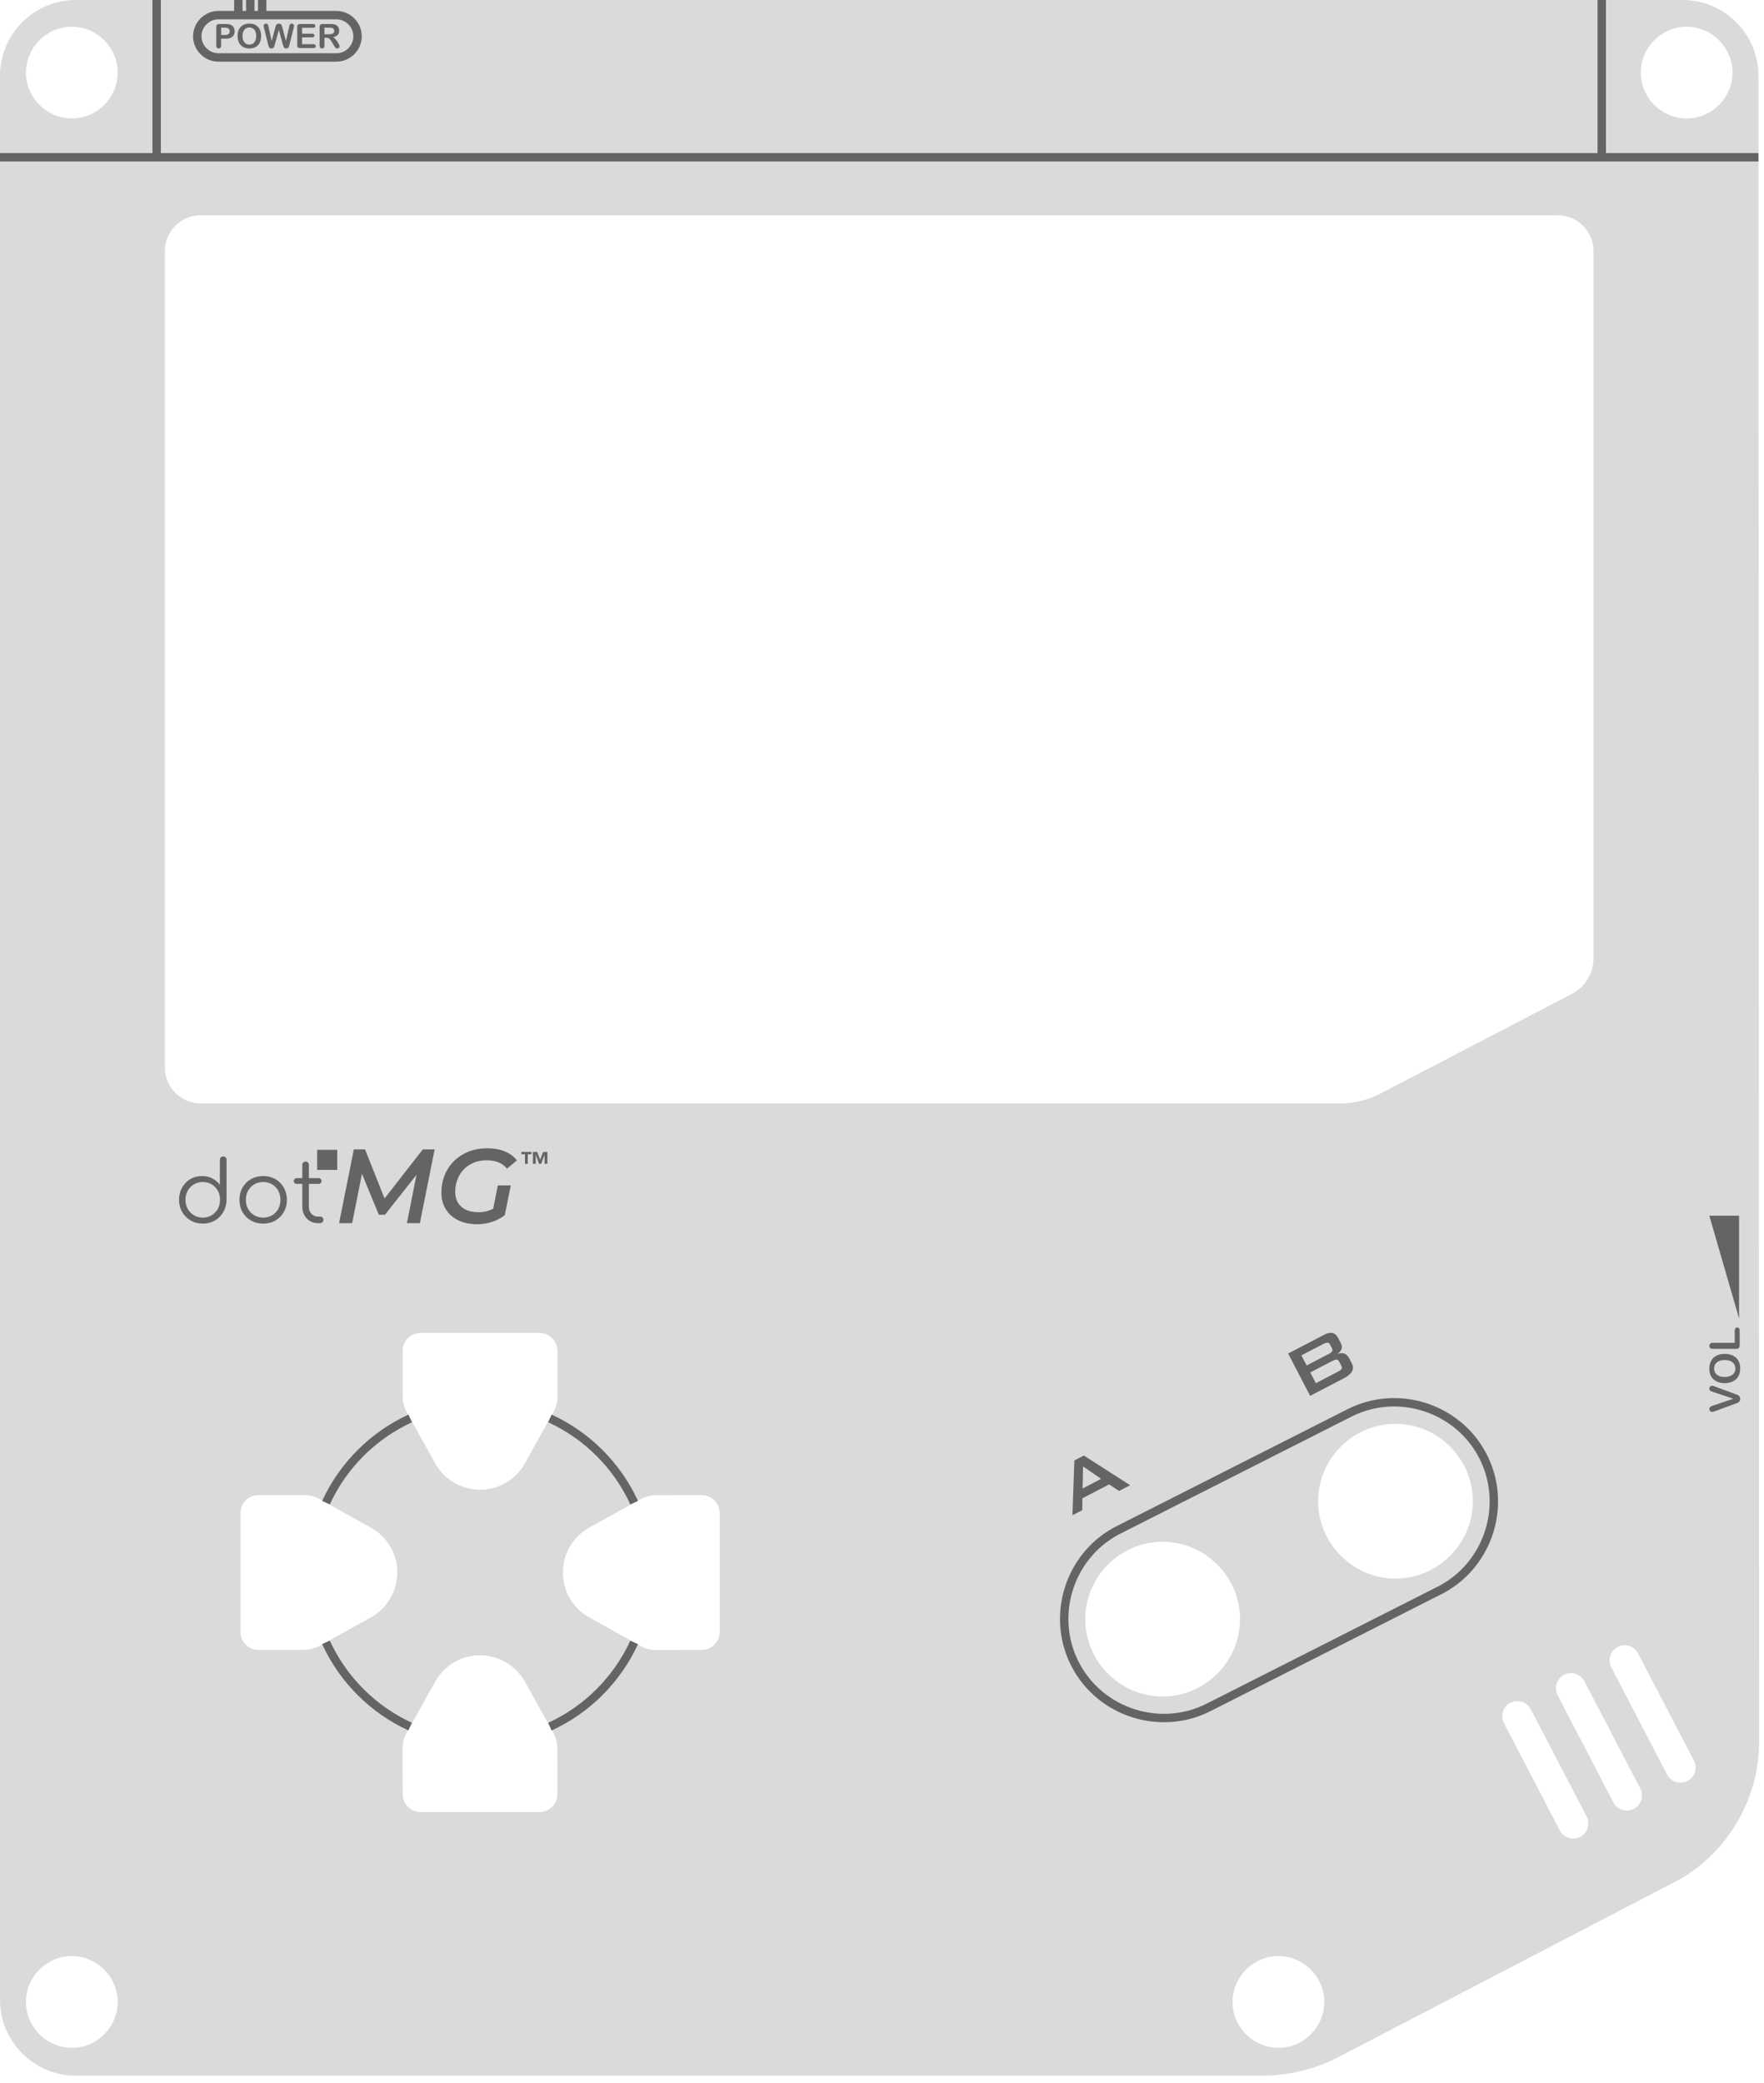 <?xml version="1.0" encoding="UTF-8" standalone="no"?>
<!DOCTYPE svg PUBLIC "-//W3C//DTD SVG 1.1//EN" "http://www.w3.org/Graphics/SVG/1.1/DTD/svg11.dtd">
<svg width="210px" height="248px" version="1.1" xmlns="http://www.w3.org/2000/svg" xmlns:xlink="http://www.w3.org/1999/xlink" xml:space="preserve" xmlns:serif="http://www.serif.com/" style="fill-rule:evenodd;clip-rule:evenodd;">
    <g id="Front">
        <path id="Cut" d="M9,247.096c-4.937,-0 -9,-4.063 -9,-9l0,-229.096c0,-4.937 4.063,-9 9,-9l191.339,0c4.937,0 9,4.063 9,9l0.08,198.31c0.003,6.757 -3.605,13.025 -9.451,16.416l-40.582,21.131c-2.761,1.437 -5.823,2.204 -8.935,2.239l-141.451,-0Zm137.732,-8.776c-0,2.995 2.464,5.459 5.459,5.459c2.995,0 5.459,-2.464 5.459,-5.459c-0,-2.994 -2.464,-5.458 -5.459,-5.458c-2.995,-0 -5.459,2.464 -5.459,5.458Zm-143.64,0c0,2.995 2.465,5.459 5.459,5.459c2.995,0 5.459,-2.464 5.459,-5.459c0,-2.994 -2.464,-5.458 -5.459,-5.458c-2.994,-0 -5.459,2.464 -5.459,5.458Zm185.792,-22.083c0.456,0.876 0.11,1.973 -0.766,2.429c-0.877,0.457 -1.974,0.111 -2.43,-0.765l-6.646,-12.774c-0.455,-0.875 -0.11,-1.97 0.765,-2.425c0.874,-0.455 1.968,-0.111 2.424,0.762l6.653,12.773Zm-122.968,-9.871l-3.427,-6.178c-1.63,-2.931 -5.382,-4.002 -8.313,-2.372c-0.996,0.554 -1.818,1.376 -2.372,2.372l-3.435,6.178c-0.322,0.579 -0.474,1.238 -0.439,1.9l0.007,5.328c0.002,1.165 0.96,2.123 2.124,2.124l14.17,0c1.166,0 2.127,-0.957 2.131,-2.124l-0.007,-5.328c-0.001,-0.658 -0.151,-1.308 -0.439,-1.9Zm129.354,6.544c0.456,0.877 0.111,1.973 -0.766,2.43c-0.876,0.457 -1.973,0.111 -2.43,-0.766l-6.647,-12.775c-0.455,-0.875 -0.11,-1.97 0.766,-2.425c0.874,-0.455 1.969,-0.111 2.425,0.764l6.652,12.772Zm-0.267,-16.093l6.654,12.775c0.456,0.876 0.111,1.972 -0.765,2.428c-0.876,0.456 -1.972,0.111 -2.428,-0.765l-6.65,-12.781c-0.454,-0.874 -0.108,-1.967 0.766,-2.422c0.874,-0.455 1.968,-0.109 2.423,0.765Zm-65.807,-4.069c0,5.054 4.159,9.213 9.213,9.213c5.054,-0 9.212,-4.159 9.212,-9.213c0,-5.054 -4.158,-9.212 -9.212,-9.212c-5.054,-0 -9.213,4.158 -9.213,9.212Zm-52.884,-14.318l-6.17,3.427c-2.931,1.631 -4,5.385 -2.369,8.316c0.554,0.994 1.374,1.815 2.369,2.369l6.17,3.434c0.58,0.323 1.239,0.475 1.901,0.439l5.328,-0.007c1.166,-0.002 2.126,-0.958 2.131,-2.124l0,-14.177c0,-1.165 -0.958,-2.124 -2.124,-2.124l-5.335,0.007c-0.658,0.001 -1.308,0.152 -1.901,0.44Zm-40.233,-0.447l-5.328,0c-1.165,0 -2.124,0.959 -2.124,2.124l0,14.177c0,1.165 0.959,2.124 2.124,2.124l5.328,-0c0.659,-0 1.309,-0.15 1.901,-0.439l6.177,-3.427c2.931,-1.626 4.005,-5.376 2.379,-8.307c-0.555,-0.999 -1.379,-1.824 -2.379,-2.378l-6.177,-3.435c-0.58,-0.322 -1.239,-0.474 -1.901,-0.439Zm120.837,0.725c-0,5.054 4.159,9.213 9.213,9.213c5.053,-0 9.212,-4.159 9.212,-9.213c0,-5.054 -4.159,-9.212 -9.212,-9.212c-5.054,-0 -9.213,4.158 -9.213,9.212Zm-108.539,-10.682l3.427,6.177c1.626,2.931 5.375,4.005 8.306,2.379c1,-0.555 1.824,-1.379 2.379,-2.379l3.434,-6.17c0.322,-0.58 0.475,-1.239 0.439,-1.901l0,-5.328c0,-1.169 -0.962,-2.131 -2.131,-2.131l-14.17,-0c-1.165,-0 -2.124,0.959 -2.124,2.124l0,5.335c0,0.657 0.151,1.304 0.44,1.894Zm-28.75,-138.153l0,97.228c0,2.334 1.921,4.255 4.255,4.255l135.633,0c1.684,0 3.344,-0.405 4.839,-1.181l22.78,-11.858c1.494,-0.777 2.472,-2.287 2.571,-3.967l-0,-84.477c-0,-2.331 -1.918,-4.248 -4.248,-4.248l-161.575,-0c-2.331,-0 -4.251,1.916 -4.255,4.248Zm-16.535,-21.231c0,2.994 2.465,5.459 5.459,5.459c2.995,-0 5.459,-2.465 5.459,-5.459c0,-2.995 -2.464,-5.459 -5.459,-5.459c-2.994,-0 -5.459,2.464 -5.459,5.459Zm192.24,-0c-0,2.994 2.464,5.459 5.459,5.459c2.994,-0 5.459,-2.465 5.459,-5.459c-0,-2.995 -2.465,-5.459 -5.459,-5.459c-2.995,-0 -5.459,2.464 -5.459,5.459Z" style="fill:#dadada;"/>
        <g id="Engrave">
            <g>
                <path d="M48.837,168.856c-4.419,2.026 -8.002,5.608 -10.029,10.027" style="fill:none;fill-rule:nonzero;stroke:#646464;stroke-width:1px;"/>
                <path d="M38.805,195.511c2.024,4.419 5.605,8.002 10.023,10.03" style="fill:none;fill-rule:nonzero;stroke:#646464;stroke-width:1px;"/>
                <path d="M65.462,205.547c4.42,-2.026 8.003,-5.607 10.031,-10.027" style="fill:none;fill-rule:nonzero;stroke:#646464;stroke-width:1px;"/>
                <path d="M75.495,178.884c-2.027,-4.42 -5.61,-8.002 -10.03,-10.028" style="fill:none;fill-rule:nonzero;stroke:#646464;stroke-width:1px;"/>
            </g>
            <g>
                <path d="M143.877,203.255l27.72,-14.04c-0,0 -0,0 -0,0c5.731,-3.067 7.923,-10.306 4.856,-16.037c-3.019,-5.642 -10.091,-7.871 -15.8,-4.979l-27.72,14.039c0,0 0,0 0,0c-5.731,3.067 -7.923,10.307 -4.856,16.038c3.019,5.642 10.091,7.871 15.8,4.979Z" style="fill:none;fill-rule:nonzero;stroke:#646464;stroke-width:1px;"/>
                <path d="M155.971,166.165l-2.621,-5.035l4.312,-2.245c0.755,-0.393 1.302,-0.264 1.64,0.386l0.32,0.615c0.258,0.494 0.115,0.928 -0.426,1.301c0.645,-0.237 1.115,-0.072 1.41,0.494l0.335,0.644c0.342,0.656 0.019,1.242 -0.97,1.757l-4,2.083Zm2.687,-4.177l-2.674,1.392l0.666,1.278l2.673,-1.392c0.195,-0.102 0.32,-0.195 0.374,-0.282c0.071,-0.119 0.057,-0.273 -0.042,-0.461l-0.198,-0.381c-0.098,-0.189 -0.216,-0.288 -0.354,-0.299c-0.102,-0.005 -0.25,0.043 -0.445,0.145Zm-1.057,-2.03l-2.673,1.392l0.625,1.2l2.673,-1.392c0.358,-0.186 0.474,-0.399 0.349,-0.64l-0.249,-0.478c-0.125,-0.241 -0.367,-0.268 -0.725,-0.082Z" style="fill:#646464;fill-rule:nonzero;"/>
                <path d="M127.671,180.381l0.228,-6.517l1.132,-0.59l5.509,3.532l-1.317,0.685l-1.179,-0.787l-3.191,1.661l-0.011,1.407l-1.171,0.609Zm1.207,-3.183l2.206,-1.148l-2.15,-1.485l-0.056,2.633Z" style="fill:#646464;fill-rule:nonzero;"/>
            </g>
            <g>
                <path d="M207.034,144.721l-3.543,-0l3.543,12.24l-0,-12.24Z" style="fill:#646464;fill-rule:nonzero;"/>
                <path d="M203.963,167.316l2.384,-0.805l-2.401,-0.808c-0.126,-0.042 -0.213,-0.073 -0.263,-0.094c-0.049,-0.021 -0.093,-0.056 -0.133,-0.105c-0.04,-0.048 -0.059,-0.114 -0.059,-0.198c-0,-0.062 0.015,-0.119 0.046,-0.171c0.03,-0.053 0.071,-0.094 0.122,-0.124c0.051,-0.03 0.102,-0.045 0.154,-0.045c0.036,0 0.074,0.005 0.115,0.015c0.042,0.009 0.082,0.021 0.122,0.036c0.039,0.015 0.08,0.029 0.122,0.044l2.323,0.86c0.089,0.031 0.173,0.062 0.253,0.093c0.08,0.03 0.151,0.066 0.211,0.106c0.061,0.041 0.111,0.094 0.149,0.162c0.039,0.067 0.059,0.149 0.059,0.246c-0,0.097 -0.019,0.179 -0.057,0.246c-0.038,0.067 -0.088,0.121 -0.151,0.162c-0.062,0.042 -0.133,0.077 -0.212,0.108c-0.079,0.031 -0.163,0.062 -0.252,0.092l-2.304,0.847c-0.042,0.014 -0.083,0.029 -0.123,0.044c-0.041,0.016 -0.084,0.029 -0.131,0.039c-0.047,0.011 -0.087,0.016 -0.119,0.016c-0.082,0 -0.158,-0.033 -0.226,-0.099c-0.067,-0.067 -0.101,-0.15 -0.101,-0.25c-0,-0.123 0.037,-0.21 0.112,-0.261c0.076,-0.051 0.196,-0.103 0.36,-0.156Z" style="fill:#646464;fill-rule:nonzero;"/>
                <path d="M203.491,162.927c-0,-0.369 0.074,-0.685 0.224,-0.95c0.149,-0.264 0.362,-0.464 0.638,-0.6c0.275,-0.135 0.599,-0.203 0.971,-0.203c0.275,-0 0.524,0.037 0.749,0.111c0.225,0.075 0.42,0.186 0.584,0.335c0.165,0.149 0.291,0.331 0.379,0.548c0.087,0.216 0.131,0.465 0.131,0.744c-0,0.278 -0.045,0.527 -0.135,0.747c-0.09,0.22 -0.216,0.403 -0.379,0.551c-0.164,0.147 -0.36,0.258 -0.59,0.333c-0.229,0.075 -0.477,0.113 -0.744,0.113c-0.273,-0 -0.524,-0.039 -0.752,-0.118c-0.228,-0.078 -0.422,-0.192 -0.582,-0.341c-0.16,-0.148 -0.282,-0.329 -0.367,-0.543c-0.085,-0.213 -0.127,-0.456 -0.127,-0.727Zm1.828,-1.024c-0.26,0 -0.486,0.043 -0.677,0.127c-0.19,0.084 -0.335,0.204 -0.432,0.36c-0.098,0.156 -0.147,0.335 -0.147,0.537c-0,0.144 0.027,0.277 0.081,0.399c0.054,0.122 0.133,0.227 0.237,0.315c0.103,0.088 0.235,0.158 0.396,0.208c0.161,0.051 0.341,0.077 0.542,0.077c0.202,-0 0.385,-0.026 0.548,-0.077c0.163,-0.05 0.299,-0.122 0.406,-0.215c0.108,-0.093 0.188,-0.2 0.241,-0.32c0.054,-0.121 0.08,-0.253 0.08,-0.397c0,-0.184 -0.046,-0.354 -0.138,-0.508c-0.092,-0.154 -0.234,-0.277 -0.427,-0.369c-0.192,-0.091 -0.429,-0.137 -0.71,-0.137Z" style="fill:#646464;fill-rule:nonzero;"/>
                <path d="M203.927,159.852l2.587,0l0,-1.46c0,-0.116 0.029,-0.205 0.085,-0.268c0.057,-0.062 0.128,-0.093 0.214,-0.093c0.087,-0 0.158,0.031 0.212,0.092c0.054,0.062 0.081,0.151 0.081,0.269l0,1.739c0,0.157 -0.035,0.269 -0.104,0.338c-0.07,0.069 -0.182,0.103 -0.337,0.103l-2.738,0c-0.145,0 -0.255,-0.032 -0.327,-0.098c-0.073,-0.065 -0.109,-0.152 -0.109,-0.258c-0,-0.109 0.036,-0.196 0.108,-0.263c0.071,-0.067 0.181,-0.101 0.328,-0.101Z" style="fill:#646464;fill-rule:nonzero;"/>
            </g>
            <g>
                <path d="M18.648,0l-0,18.72" style="fill:none;fill-rule:nonzero;stroke:#646464;stroke-width:1px;"/>
                <path d="M0,18.72l209.343,-0" style="fill:none;fill-rule:nonzero;stroke:#646464;stroke-width:1px;"/>
                <path d="M190.684,0l0,18.72" style="fill:none;fill-rule:nonzero;stroke:#646464;stroke-width:1px;"/>
            </g>
            <g>
                <path d="M40.046,1.8c1.383,-0 2.52,1.138 2.52,2.52c0,1.382 -1.137,2.52 -2.52,2.52l-14.04,-0c-1.382,-0 -2.52,-1.138 -2.52,-2.52c0,-1.382 1.138,-2.52 2.52,-2.52l14.04,-0Z" style="fill:none;fill-rule:nonzero;stroke:#646464;stroke-width:1px;"/>
                <path d="M28.375,0l0,1.8" style="fill:none;fill-rule:nonzero;stroke:#646464;stroke-width:1px;"/>
                <path d="M29.793,0l0,1.8" style="fill:none;fill-rule:nonzero;stroke:#646464;stroke-width:1px;"/>
                <path d="M31.212,0l-0,1.8" style="fill:none;fill-rule:nonzero;stroke:#646464;stroke-width:1px;"/>
                <path d="M26.859,4.605l-0.531,0l0,0.811c0,0.116 -0.027,0.204 -0.082,0.264c-0.055,0.06 -0.124,0.09 -0.207,0.09c-0.087,-0 -0.158,-0.03 -0.211,-0.089c-0.053,-0.06 -0.08,-0.147 -0.08,-0.261l-0,-2.207c-0,-0.128 0.029,-0.219 0.088,-0.274c0.058,-0.054 0.152,-0.082 0.279,-0.082l0.744,0c0.22,0 0.39,0.017 0.508,0.051c0.117,0.033 0.219,0.087 0.304,0.162c0.085,0.076 0.15,0.168 0.194,0.278c0.044,0.109 0.067,0.232 0.067,0.369c-0,0.291 -0.09,0.512 -0.27,0.663c-0.18,0.15 -0.447,0.225 -0.803,0.225Zm-0.14,-1.312l-0.391,-0l0,0.875l0.391,-0c0.136,-0 0.251,-0.014 0.342,-0.043c0.092,-0.029 0.162,-0.076 0.21,-0.141c0.049,-0.065 0.073,-0.15 0.073,-0.255c-0,-0.127 -0.037,-0.23 -0.112,-0.309c-0.083,-0.085 -0.254,-0.127 -0.513,-0.127Z" style="fill:#646464;fill-rule:nonzero;"/>
                <path d="M29.676,2.809c0.297,-0 0.551,0.06 0.764,0.18c0.213,0.121 0.374,0.292 0.484,0.514c0.109,0.222 0.164,0.483 0.164,0.782c-0,0.221 -0.03,0.423 -0.09,0.604c-0.06,0.181 -0.15,0.338 -0.27,0.47c-0.119,0.133 -0.267,0.235 -0.441,0.305c-0.174,0.07 -0.374,0.106 -0.6,0.106c-0.224,-0 -0.424,-0.037 -0.601,-0.109c-0.177,-0.072 -0.325,-0.174 -0.444,-0.306c-0.118,-0.131 -0.208,-0.289 -0.268,-0.474c-0.061,-0.185 -0.091,-0.385 -0.091,-0.6c0,-0.22 0.032,-0.422 0.095,-0.605c0.063,-0.184 0.154,-0.34 0.274,-0.469c0.12,-0.129 0.266,-0.228 0.438,-0.296c0.172,-0.068 0.367,-0.102 0.586,-0.102Zm0.824,1.472c-0,-0.209 -0.034,-0.391 -0.102,-0.545c-0.067,-0.153 -0.164,-0.27 -0.29,-0.348c-0.125,-0.079 -0.27,-0.118 -0.432,-0.118c-0.116,-0 -0.223,0.021 -0.322,0.065c-0.098,0.044 -0.183,0.107 -0.254,0.19c-0.07,0.084 -0.126,0.19 -0.167,0.32c-0.042,0.129 -0.062,0.275 -0.062,0.436c-0,0.163 0.02,0.31 0.062,0.442c0.041,0.131 0.098,0.24 0.173,0.327c0.075,0.086 0.161,0.151 0.258,0.194c0.097,0.043 0.204,0.065 0.319,0.065c0.149,-0 0.285,-0.038 0.41,-0.112c0.124,-0.074 0.223,-0.189 0.297,-0.343c0.073,-0.155 0.11,-0.346 0.11,-0.573Z" style="fill:#646464;fill-rule:nonzero;"/>
                <path d="M33.66,5.27l-0.463,-1.717l-0.469,1.717c-0.036,0.13 -0.065,0.223 -0.087,0.28c-0.021,0.056 -0.058,0.107 -0.112,0.152c-0.053,0.045 -0.124,0.068 -0.213,0.068c-0.071,-0 -0.13,-0.014 -0.176,-0.041c-0.047,-0.026 -0.084,-0.064 -0.113,-0.113c-0.028,-0.049 -0.052,-0.107 -0.07,-0.174c-0.018,-0.067 -0.035,-0.129 -0.049,-0.186l-0.476,-1.928c-0.029,-0.112 -0.043,-0.197 -0.043,-0.256c-0,-0.074 0.026,-0.136 0.078,-0.187c0.052,-0.051 0.116,-0.076 0.193,-0.076c0.106,-0 0.176,0.033 0.213,0.101c0.036,0.068 0.068,0.166 0.096,0.295l0.375,1.672l0.42,-1.565c0.031,-0.119 0.059,-0.21 0.084,-0.273c0.024,-0.062 0.065,-0.116 0.121,-0.162c0.056,-0.046 0.132,-0.068 0.228,-0.068c0.098,-0 0.174,0.023 0.228,0.071c0.054,0.047 0.091,0.099 0.112,0.155c0.021,0.056 0.049,0.149 0.084,0.277l0.424,1.565l0.375,-1.672c0.018,-0.087 0.035,-0.156 0.052,-0.205c0.016,-0.049 0.044,-0.094 0.084,-0.133c0.039,-0.039 0.097,-0.058 0.172,-0.058c0.076,-0 0.14,0.025 0.193,0.075c0.053,0.05 0.079,0.113 0.079,0.188c-0,0.054 -0.014,0.139 -0.043,0.256l-0.477,1.928c-0.032,0.13 -0.059,0.225 -0.081,0.286c-0.021,0.061 -0.058,0.114 -0.109,0.159c-0.051,0.046 -0.124,0.069 -0.218,0.069c-0.088,-0 -0.159,-0.023 -0.213,-0.067c-0.053,-0.044 -0.09,-0.094 -0.111,-0.149c-0.021,-0.056 -0.05,-0.15 -0.088,-0.284Z" style="fill:#646464;fill-rule:nonzero;"/>
                <path d="M37.271,3.305l-1.306,-0l-0,0.703l1.203,-0c0.088,-0 0.154,0.02 0.198,0.059c0.044,0.04 0.066,0.092 0.066,0.158c-0,0.065 -0.022,0.118 -0.065,0.159c-0.043,0.041 -0.109,0.061 -0.199,0.061l-1.203,0l-0,0.815l1.351,-0c0.091,-0 0.16,0.021 0.206,0.063c0.047,0.043 0.07,0.099 0.07,0.169c-0,0.068 -0.023,0.123 -0.07,0.165c-0.046,0.043 -0.115,0.064 -0.206,0.064l-1.576,-0c-0.126,-0 -0.217,-0.028 -0.272,-0.084c-0.056,-0.056 -0.083,-0.147 -0.083,-0.272l-0,-2.152c-0,-0.083 0.012,-0.151 0.037,-0.204c0.025,-0.053 0.063,-0.091 0.116,-0.115c0.053,-0.025 0.12,-0.037 0.202,-0.037l1.531,0c0.093,0 0.162,0.021 0.206,0.062c0.045,0.041 0.068,0.095 0.068,0.161c-0,0.068 -0.023,0.122 -0.068,0.163c-0.044,0.041 -0.113,0.062 -0.206,0.062Z" style="fill:#646464;fill-rule:nonzero;"/>
                <path d="M38.832,4.496l-0.203,0l-0,0.92c-0,0.121 -0.027,0.21 -0.08,0.268c-0.054,0.057 -0.123,0.086 -0.209,0.086c-0.093,-0 -0.164,-0.03 -0.215,-0.09c-0.051,-0.06 -0.076,-0.148 -0.076,-0.264l-0,-2.203c-0,-0.125 0.028,-0.216 0.084,-0.272c0.056,-0.056 0.146,-0.084 0.271,-0.084l0.944,0c0.13,0 0.241,0.006 0.334,0.017c0.092,0.011 0.175,0.034 0.25,0.067c0.089,0.038 0.169,0.092 0.238,0.163c0.069,0.07 0.121,0.152 0.157,0.245c0.036,0.093 0.054,0.191 0.054,0.296c-0,0.213 -0.06,0.384 -0.181,0.511c-0.12,0.128 -0.303,0.218 -0.548,0.272c0.103,0.054 0.201,0.135 0.295,0.242c0.094,0.107 0.178,0.22 0.251,0.341c0.074,0.12 0.131,0.229 0.172,0.326c0.041,0.097 0.062,0.164 0.062,0.2c-0,0.038 -0.013,0.075 -0.037,0.112c-0.024,0.038 -0.057,0.067 -0.098,0.088c-0.042,0.022 -0.09,0.033 -0.145,0.033c-0.065,-0 -0.12,-0.016 -0.164,-0.046c-0.044,-0.031 -0.082,-0.07 -0.114,-0.117c-0.032,-0.046 -0.075,-0.115 -0.13,-0.207l-0.232,-0.386c-0.084,-0.142 -0.158,-0.25 -0.224,-0.325c-0.066,-0.074 -0.133,-0.125 -0.2,-0.152c-0.068,-0.027 -0.153,-0.041 -0.256,-0.041Zm0.332,-1.203l-0.535,-0l-0,0.787l0.519,0c0.14,0 0.257,-0.012 0.352,-0.036c0.095,-0.024 0.168,-0.065 0.218,-0.123c0.05,-0.058 0.075,-0.138 0.075,-0.239c-0,-0.08 -0.02,-0.15 -0.061,-0.21c-0.04,-0.061 -0.096,-0.106 -0.168,-0.136c-0.067,-0.029 -0.201,-0.043 -0.4,-0.043Z" style="fill:#646464;fill-rule:nonzero;"/>
            </g>
            <g id="logo">
                <path d="M51.744,136.822l-1.758,8.79l-1.545,0l1.143,-5.763l-3.755,4.759l-0.728,-0l-2.009,-4.872l-1.168,5.876l-1.557,0l1.758,-8.79l1.331,0l2.323,5.852l4.558,-5.852l1.407,0Z" style="fill:#646464;fill-rule:nonzero;"/>
                <path d="M59.265,141.117l1.545,-0l-0.716,3.541c-0.444,0.343 -0.948,0.609 -1.513,0.797c-0.565,0.189 -1.153,0.283 -1.764,0.283c-0.863,-0 -1.616,-0.157 -2.261,-0.471c-0.644,-0.314 -1.14,-0.753 -1.488,-1.319c-0.347,-0.565 -0.521,-1.22 -0.521,-1.965c0,-0.987 0.226,-1.883 0.678,-2.687c0.452,-0.804 1.093,-1.438 1.922,-1.902c0.828,-0.465 1.783,-0.697 2.863,-0.697c0.795,-0 1.49,0.123 2.084,0.37c0.594,0.247 1.076,0.605 1.444,1.074l-1.18,0.979c-0.285,-0.343 -0.624,-0.594 -1.017,-0.753c-0.394,-0.159 -0.863,-0.239 -1.407,-0.239c-0.745,0 -1.4,0.166 -1.965,0.496c-0.565,0.331 -1.002,0.781 -1.312,1.35c-0.31,0.569 -0.465,1.206 -0.465,1.909c0,0.745 0.243,1.335 0.729,1.77c0.485,0.436 1.18,0.653 2.084,0.653c0.611,0 1.18,-0.138 1.708,-0.414l0.552,-2.775Z" style="fill:#646464;fill-rule:nonzero;"/>
                <path d="M24.142,145.663c-0.536,0 -1.017,-0.124 -1.444,-0.371c-0.427,-0.247 -0.765,-0.585 -1.012,-1.012c-0.247,-0.427 -0.371,-0.912 -0.371,-1.454c-0,-0.536 0.12,-1.017 0.361,-1.444c0.24,-0.427 0.568,-0.764 0.981,-1.012c0.414,-0.247 0.881,-0.371 1.403,-0.371c0.455,0 0.865,0.097 1.231,0.29c0.366,0.193 0.661,0.449 0.885,0.768l-0,-2.99c-0,-0.122 0.037,-0.219 0.111,-0.29c0.075,-0.071 0.17,-0.107 0.285,-0.107c0.115,0 0.21,0.036 0.285,0.107c0.074,0.071 0.112,0.168 0.112,0.29l-0,4.8c-0.014,0.528 -0.144,1.005 -0.392,1.428c-0.247,0.424 -0.583,0.758 -1.006,1.002c-0.424,0.244 -0.9,0.366 -1.429,0.366Zm-0,-0.712c0.393,0 0.744,-0.093 1.052,-0.279c0.309,-0.187 0.553,-0.439 0.732,-0.758c0.18,-0.319 0.27,-0.681 0.27,-1.088c-0,-0.4 -0.09,-0.761 -0.27,-1.083c-0.179,-0.322 -0.423,-0.575 -0.732,-0.758c-0.308,-0.183 -0.659,-0.274 -1.052,-0.274c-0.387,-0 -0.736,0.091 -1.048,0.274c-0.311,0.183 -0.559,0.436 -0.742,0.758c-0.183,0.322 -0.275,0.683 -0.275,1.083c0,0.407 0.092,0.769 0.275,1.088c0.183,0.319 0.431,0.571 0.742,0.758c0.312,0.186 0.661,0.279 1.048,0.279Z" style="fill:#646464;fill-rule:nonzero;"/>
                <path d="M31.331,145.663c-0.542,0 -1.027,-0.122 -1.454,-0.366c-0.427,-0.244 -0.763,-0.58 -1.007,-1.007c-0.244,-0.427 -0.366,-0.911 -0.366,-1.454c0,-0.549 0.122,-1.037 0.366,-1.464c0.244,-0.427 0.58,-0.763 1.007,-1.007c0.427,-0.244 0.912,-0.366 1.454,-0.366c0.543,0 1.026,0.122 1.449,0.366c0.424,0.244 0.758,0.58 1.002,1.007c0.244,0.427 0.369,0.915 0.376,1.464c0,0.543 -0.124,1.027 -0.371,1.454c-0.247,0.427 -0.583,0.763 -1.007,1.007c-0.423,0.244 -0.906,0.366 -1.449,0.366Zm0,-0.712c0.393,0 0.746,-0.091 1.058,-0.274c0.312,-0.183 0.556,-0.434 0.732,-0.753c0.176,-0.318 0.264,-0.681 0.264,-1.088c0,-0.407 -0.088,-0.771 -0.264,-1.093c-0.176,-0.322 -0.42,-0.575 -0.732,-0.758c-0.312,-0.183 -0.665,-0.274 -1.058,-0.274c-0.393,-0 -0.746,0.091 -1.057,0.274c-0.312,0.183 -0.558,0.436 -0.738,0.758c-0.179,0.322 -0.269,0.686 -0.269,1.093c-0,0.407 0.09,0.77 0.269,1.088c0.18,0.319 0.426,0.57 0.738,0.753c0.311,0.183 0.664,0.274 1.057,0.274Z" style="fill:#646464;fill-rule:nonzero;"/>
                <path d="M37.86,145.612c-0.36,0 -0.68,-0.084 -0.961,-0.254c-0.282,-0.169 -0.504,-0.402 -0.666,-0.697c-0.163,-0.294 -0.244,-0.632 -0.244,-1.011l-0,-4.973c-0,-0.115 0.035,-0.21 0.106,-0.285c0.072,-0.074 0.165,-0.111 0.28,-0.111c0.115,-0 0.21,0.037 0.285,0.111c0.074,0.075 0.112,0.17 0.112,0.285l-0,4.973c-0,0.345 0.101,0.628 0.305,0.849c0.203,0.22 0.464,0.33 0.783,0.33l0.274,0c0.109,0 0.197,0.038 0.265,0.112c0.067,0.075 0.101,0.17 0.101,0.285c0,0.115 -0.04,0.208 -0.122,0.28c-0.081,0.071 -0.183,0.106 -0.305,0.106l-0.213,0Zm-2.532,-4.677c-0.102,-0 -0.187,-0.033 -0.255,-0.097c-0.067,-0.064 -0.101,-0.144 -0.101,-0.239c-0,-0.102 0.034,-0.185 0.101,-0.249c0.068,-0.065 0.153,-0.097 0.255,-0.097l2.593,0c0.101,0 0.186,0.032 0.254,0.097c0.068,0.064 0.102,0.147 0.102,0.249c-0,0.095 -0.034,0.175 -0.102,0.239c-0.068,0.064 -0.153,0.097 -0.254,0.097l-2.593,-0Z" style="fill:#646464;fill-rule:nonzero;"/>
                <rect x="37.755" y="136.879" width="2.391" height="2.391" style="fill:#646464;"/>
                <path d="M62.5,137.406l-0.436,-0l0,-0.276l1.208,-0l-0,0.276l-0.436,-0l0,1.14l-0.336,-0l-0,-1.14Z" style="fill:#646464;fill-rule:nonzero;"/>
                <path d="M63.442,137.13l0.509,-0l0.351,0.924l0.005,-0l0.353,-0.924l0.507,-0l-0,1.416l-0.337,-0l0,-1.086l-0.004,-0l-0.401,1.086l-0.256,-0l-0.386,-1.086l-0.005,-0l0,1.086l-0.336,-0l-0,-1.416Z" style="fill:#646464;fill-rule:nonzero;"/>
            </g>
        </g>
    </g>
</svg>
